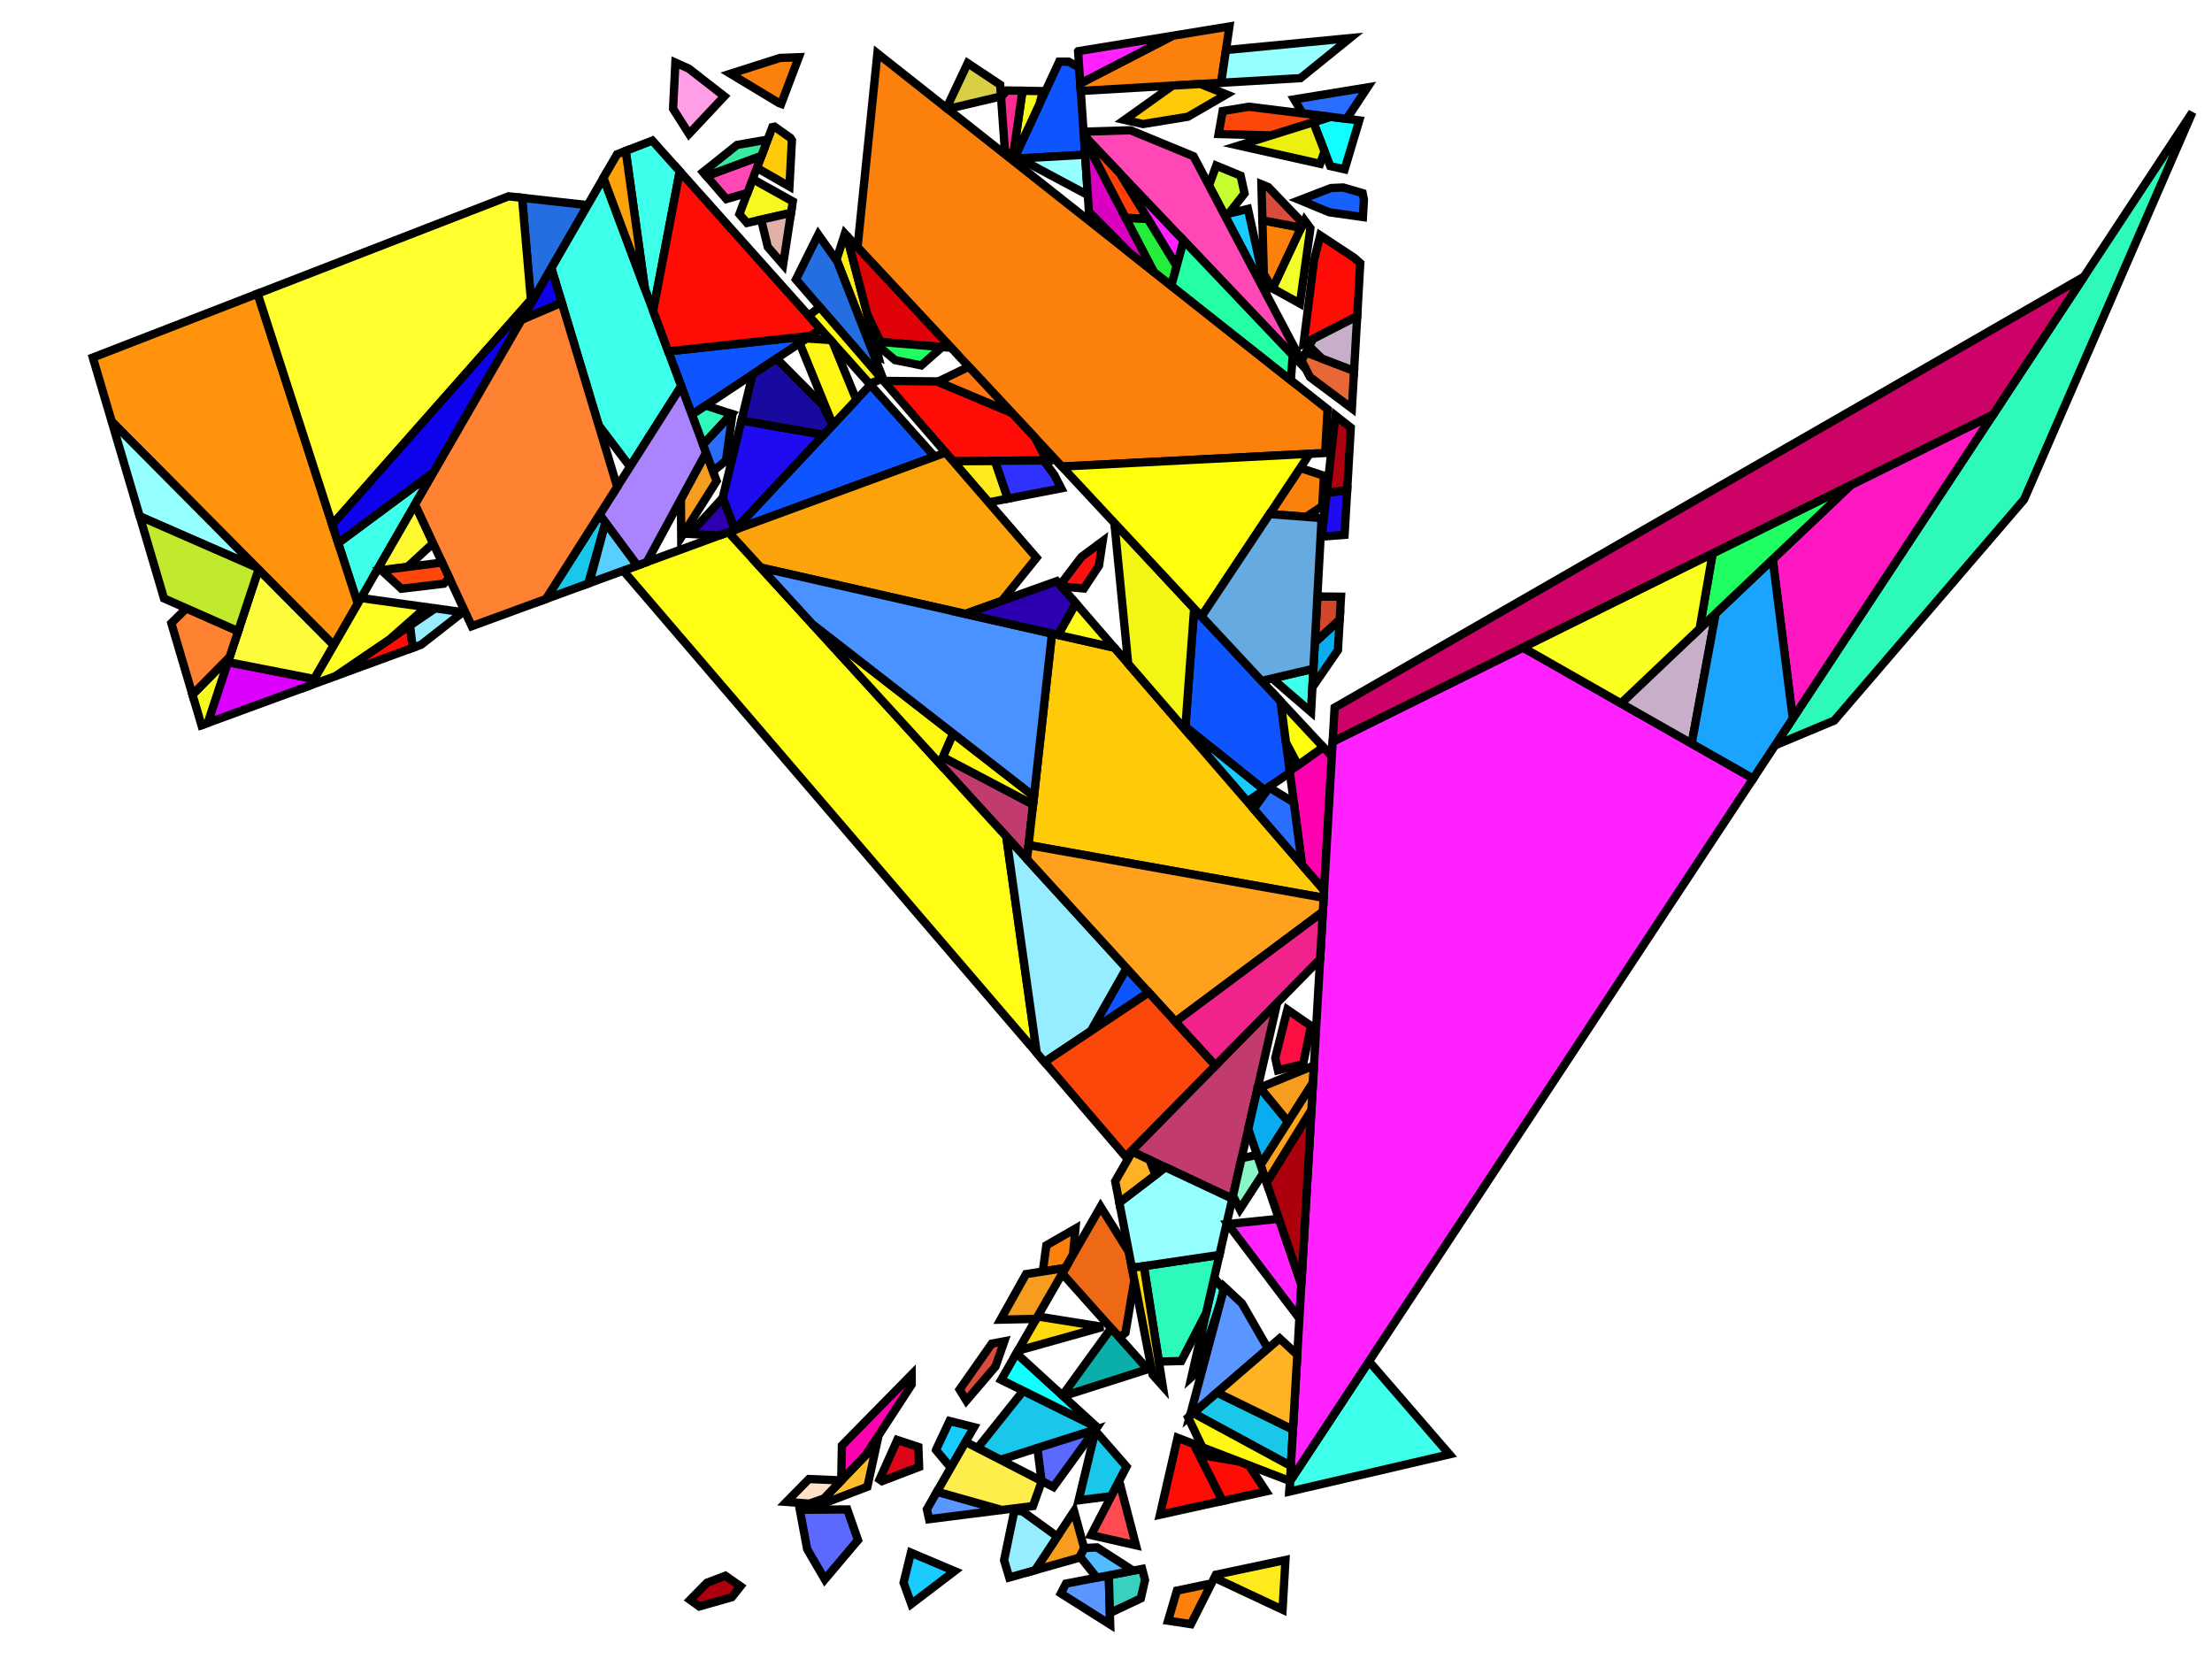 <?xml version="1.0" encoding="iso-8859-1" standalone="no"?>
<!DOCTYPE svg PUBLIC "-//W3C//DTD SVG 1.0//EN" "http://www.w3.org/TR/2001/REC-SVG-20010904/DTD/svg10.dtd">
<svg xmlns="http://www.w3.org/2000/svg" width="800" height="600">
<path style="fill:rgb(0, 0, 0);fill-opacity:0.0;fill-rule:evenodd;stroke:rgb(0, 0, 0);stroke-width:0.0;" d="M 0, 600 L 800, 600 L 800, 0 L 0, 0 z "/>
<path style="fill:rgb(14, 85, 255);fill-opacity:1.0;fill-rule:evenodd;stroke:rgb(0, 0, 0);stroke-width:3.0;" d="M 463.13, 253.616 L 466.511, 279.439 L 457.226, 285.712 L 428.729, 262.797 L 431.882, 220.081 z "/>
<path style="fill:rgb(14, 85, 255);fill-opacity:1.0;fill-rule:evenodd;stroke:rgb(0, 0, 0);stroke-width:3.0;" d="M 250.224, 149.973 L 241.669, 127.063 L 293.174, 121.473 z "/>
<path style="fill:rgb(14, 85, 255);fill-opacity:1.0;fill-rule:evenodd;stroke:rgb(0, 0, 0);stroke-width:3.0;" d="M 415.442, 358.93 L 394.505, 372.915 L 407.412, 350.138 z "/>
<path style="fill:rgb(14, 85, 255);fill-opacity:1.0;fill-rule:evenodd;stroke:rgb(0, 0, 0);stroke-width:3.0;" d="M 386.471, 22.307 L 390.301, 24.419 L 392.435, 55.965 L 368.638, 57.307 L 367.16, 56.518 L 383.082, 22.296 z "/>
<path style="fill:rgb(14, 85, 255);fill-opacity:1.0;fill-rule:evenodd;stroke:rgb(0, 0, 0);stroke-width:3.0;" d="M 337.999, 165.136 L 265.769, 191.604 L 265.751, 191.558 L 314.794, 139.156 z "/>
<path style="fill:rgb(255, 189, 44);fill-opacity:1.0;fill-rule:evenodd;stroke:rgb(0, 0, 0);stroke-width:3.0;" d="M 313.701, 537.697 L 296.932, 544.115 L 295.988, 544.045 L 317.116, 522.076 z "/>
<path style="fill:rgb(255, 234, 28);fill-opacity:1.0;fill-rule:evenodd;stroke:rgb(0, 0, 0);stroke-width:3.0;" d="M 306.225, 85.231 L 317.715, 129.1 L 316.023, 128.389 L 302.55, 93.881 L 305.553, 84.509 z "/>
<path style="fill:rgb(255, 234, 28);fill-opacity:1.0;fill-rule:evenodd;stroke:rgb(0, 0, 0);stroke-width:3.0;" d="M 364.507, 180.334 L 357.548, 181.68 L 344.642, 166.755 L 359.836, 166.653 z "/>
<path style="fill:rgb(255, 234, 28);fill-opacity:1.0;fill-rule:evenodd;stroke:rgb(0, 0, 0);stroke-width:3.0;" d="M 463.86, 582.167 L 439.2, 570.602 L 439.75, 569.513 L 464.897, 564.198 z "/>
<path style="fill:rgb(36, 110, 226);fill-opacity:1.0;fill-rule:evenodd;stroke:rgb(0, 0, 0);stroke-width:3.0;" d="M 212.543, 74.185 L 194.234, 105.922 L 192.012, 108.436 L 188.813, 71.541 z "/>
<path style="fill:rgb(36, 110, 226);fill-opacity:1.0;fill-rule:evenodd;stroke:rgb(0, 0, 0);stroke-width:3.0;" d="M 302.789, 94.496 L 319.773, 137.994 L 287.861, 101.087 L 295.939, 84.845 z "/>
<path style="fill:rgb(25, 204, 255);fill-opacity:1.0;fill-rule:evenodd;stroke:rgb(0, 0, 0);stroke-width:3.0;" d="M 458.164, 106.755 L 442.809, 77.644 L 451.327, 75.546 z "/>
<path style="fill:rgb(25, 204, 255);fill-opacity:1.0;fill-rule:evenodd;stroke:rgb(0, 0, 0);stroke-width:3.0;" d="M 438.76, 270.864 L 457.226, 285.712 L 451.088, 289.86 L 433.965, 270.057 z "/>
<path style="fill:rgb(25, 204, 255);fill-opacity:1.0;fill-rule:evenodd;stroke:rgb(0, 0, 0);stroke-width:3.0;" d="M 345.224, 568.205 L 329.587, 580.108 L 326.798, 572.408 L 329.455, 561.542 z "/>
<path style="fill:rgb(25, 204, 255);fill-opacity:1.0;fill-rule:evenodd;stroke:rgb(0, 0, 0);stroke-width:3.0;" d="M 352.273, 516.151 L 343.864, 530.797 L 338.528, 524.44 L 338.571, 524.263 L 343.424, 513.928 z "/>
<path style="fill:rgb(194, 59, 110);fill-opacity:1.0;fill-rule:evenodd;stroke:rgb(0, 0, 0);stroke-width:3.0;" d="M 373.623, 290.964 L 371.434, 310.745 L 339.947, 276.268 L 341.022, 273.811 z "/>
<path style="fill:rgb(194, 59, 110);fill-opacity:1.0;fill-rule:evenodd;stroke:rgb(0, 0, 0);stroke-width:3.0;" d="M 445.677, 433.539 L 409.471, 416.519 L 410.205, 415.241 L 461.904, 362.653 z "/>
<path style="fill:rgb(197, 255, 47);fill-opacity:1.0;fill-rule:evenodd;stroke:rgb(0, 0, 0);stroke-width:3.0;" d="M 448.697, 63.541 L 450.103, 69.959 L 444.393, 77.254 L 442.809, 77.644 L 437.243, 67.091 L 439.867, 59.899 z "/>
<path style="fill:rgb(255, 157, 231);fill-opacity:1.0;fill-rule:evenodd;stroke:rgb(0, 0, 0);stroke-width:3.0;" d="M 249.11, 24.812 L 261.959, 34.816 L 249.195, 48.416 L 243.427, 39.336 L 244.262, 22.643 z "/>
<path style="fill:rgb(252, 128, 12);fill-opacity:1.0;fill-rule:evenodd;stroke:rgb(0, 0, 0);stroke-width:3.0;" d="M 470.588, 82.355 L 460.28, 104.319 L 460.169, 104.258 L 457.078, 99.12 L 456.556, 79.662 z "/>
<path style="fill:rgb(252, 128, 12);fill-opacity:1.0;fill-rule:evenodd;stroke:rgb(0, 0, 0);stroke-width:3.0;" d="M 388.075, 453.789 L 385.331, 458.568 L 377.138, 459.85 L 378.425, 450.393 L 388.947, 444.337 z "/>
<path style="fill:rgb(252, 128, 12);fill-opacity:1.0;fill-rule:evenodd;stroke:rgb(0, 0, 0);stroke-width:3.0;" d="M 441.645, 29.936 L 390.875, 32.901 L 390.691, 30.188 L 424.133, 12.928 L 444.634, 9.578 z "/>
<path style="fill:rgb(252, 128, 12);fill-opacity:1.0;fill-rule:evenodd;stroke:rgb(0, 0, 0);stroke-width:3.0;" d="M 480.128, 148.027 L 479.266, 163.831 L 384.039, 168.738 L 310.138, 89.43 L 317.321, 19.324 z "/>
<path style="fill:rgb(252, 128, 12);fill-opacity:1.0;fill-rule:evenodd;stroke:rgb(0, 0, 0);stroke-width:3.0;" d="M 282.509, 37.569 L 281.812, 37.32 L 264.162, 26.669 L 282.049, 20.965 L 288.9, 20.697 z "/>
<path style="fill:rgb(252, 128, 12);fill-opacity:1.0;fill-rule:evenodd;stroke:rgb(0, 0, 0);stroke-width:3.0;" d="M 478.818, 172.061 L 478.218, 183.074 L 472.343, 186.934 L 459.156, 185.926 L 470.249, 169.248 z "/>
<path style="fill:rgb(252, 128, 12);fill-opacity:1.0;fill-rule:evenodd;stroke:rgb(0, 0, 0);stroke-width:3.0;" d="M 430.711, 587.397 L 422.45, 586.149 L 425.654, 575.273 L 438.169, 572.641 z "/>
<path style="fill:rgb(62, 255, 234);fill-opacity:1.0;fill-rule:evenodd;stroke:rgb(0, 0, 0);stroke-width:3.0;" d="M 245.842, 61.958 L 236.214, 112.453 L 233.254, 104.525 L 226.302, 54.578 L 235.92, 50.849 z "/>
<path style="fill:rgb(62, 255, 234);fill-opacity:1.0;fill-rule:evenodd;stroke:rgb(0, 0, 0);stroke-width:3.0;" d="M 442.577, 466.414 L 441.3, 471.189 L 433.124, 496.06 L 430.912, 498.038 L 439.14, 462.096 z "/>
<path style="fill:rgb(62, 255, 234);fill-opacity:1.0;fill-rule:evenodd;stroke:rgb(0, 0, 0);stroke-width:3.0;" d="M 129.39, 218.325 L 122.304, 196.392 L 156.821, 170.776 z "/>
<path style="fill:rgb(62, 255, 234);fill-opacity:1.0;fill-rule:evenodd;stroke:rgb(0, 0, 0);stroke-width:3.0;" d="M 246.376, 139.669 L 227.863, 168.79 L 216.501, 153.753 L 199.404, 96.961 L 218.238, 64.312 z "/>
<path style="fill:rgb(62, 255, 234);fill-opacity:1.0;fill-rule:evenodd;stroke:rgb(0, 0, 0);stroke-width:3.0;" d="M 524.201, 525.972 L 466.324, 539.457 L 466.541, 535.695 L 495.123, 492.337 z "/>
<path style="fill:rgb(62, 255, 234);fill-opacity:1.0;fill-rule:evenodd;stroke:rgb(0, 0, 0);stroke-width:3.0;" d="M 474.161, 257.512 L 460.087, 245.365 L 475.013, 241.874 z "/>
<path style="fill:rgb(25, 199, 234);fill-opacity:1.0;fill-rule:evenodd;stroke:rgb(0, 0, 0);stroke-width:3.0;" d="M 407.435, 530.429 L 401.905, 541.104 L 390.103, 542.596 L 396.156, 517.488 z "/>
<path style="fill:rgb(25, 199, 234);fill-opacity:1.0;fill-rule:evenodd;stroke:rgb(0, 0, 0);stroke-width:3.0;" d="M 467.618, 517.033 L 466.858, 530.209 L 431.526, 511.064 L 440.152, 503.623 z "/>
<path style="fill:rgb(25, 199, 234);fill-opacity:1.0;fill-rule:evenodd;stroke:rgb(0, 0, 0);stroke-width:3.0;" d="M 396.676, 516.172 L 396.003, 517.1 L 361.814, 527.953 L 353.551, 523.705 L 370.075, 503.003 z "/>
<path style="fill:rgb(25, 199, 234);fill-opacity:1.0;fill-rule:evenodd;stroke:rgb(0, 0, 0);stroke-width:3.0;" d="M 218.955, 188.992 L 212.729, 211.04 L 197.442, 216.641 L 216.837, 186.133 z "/>
<path style="fill:rgb(255, 202, 7);fill-opacity:1.0;fill-rule:evenodd;stroke:rgb(0, 0, 0);stroke-width:3.0;" d="M 402.996, 234.241 L 478.871, 321.991 L 478.715, 324.701 L 371.998, 305.648 L 380.463, 229.137 z "/>
<path style="fill:rgb(255, 202, 7);fill-opacity:1.0;fill-rule:evenodd;stroke:rgb(0, 0, 0);stroke-width:3.0;" d="M 285.843, 49.862 L 286.401, 50.73 L 285.511, 67.464 L 273.74, 60.721 L 279.318, 45.995 L 280.149, 45.83 z "/>
<path style="fill:rgb(255, 202, 7);fill-opacity:1.0;fill-rule:evenodd;stroke:rgb(0, 0, 0);stroke-width:3.0;" d="M 443.544, 34.138 L 429.631, 42.211 L 413.396, 44.861 L 406.696, 43.357 L 424.078, 30.962 L 434.163, 30.373 z "/>
<path style="fill:rgb(255, 249, 47);fill-opacity:1.0;fill-rule:evenodd;stroke:rgb(0, 0, 0);stroke-width:3.0;" d="M 156.643, 196.474 L 147.375, 205.034 L 136.244, 206.444 L 150.1, 182.426 z "/>
<path style="fill:rgb(255, 217, 12);fill-opacity:1.0;fill-rule:evenodd;stroke:rgb(0, 0, 0);stroke-width:3.0;" d="M 398.883, 479.883 L 368.143, 488.506 L 375.26, 476.11 z "/>
<path style="fill:rgb(17, 255, 255);fill-opacity:1.0;fill-rule:evenodd;stroke:rgb(0, 0, 0);stroke-width:3.0;" d="M 491.603, 43.545 L 486.316, 61.24 L 481.101, 60.069 L 474.971, 44.208 L 481.207, 42.257 z "/>
<path style="fill:rgb(17, 255, 255);fill-opacity:1.0;fill-rule:evenodd;stroke:rgb(0, 0, 0);stroke-width:3.0;" d="M 396.712, 516.123 L 396.676, 516.172 L 362.09, 499.05 L 367.593, 489.464 z "/>
<path style="fill:rgb(89, 150, 255);fill-opacity:1.0;fill-rule:evenodd;stroke:rgb(0, 0, 0);stroke-width:3.0;" d="M 362.333, 546.105 L 336.017, 549.431 L 335.22, 545.854 L 338.871, 539.495 z "/>
<path style="fill:rgb(89, 150, 255);fill-opacity:1.0;fill-rule:evenodd;stroke:rgb(0, 0, 0);stroke-width:3.0;" d="M 401.523, 587.544 L 383.686, 576.275 L 385.521, 572.733 L 401.015, 569.742 z "/>
<path style="fill:rgb(89, 150, 255);fill-opacity:1.0;fill-rule:evenodd;stroke:rgb(0, 0, 0);stroke-width:3.0;" d="M 449.145, 471.346 L 458.573, 487.731 L 430.363, 512.067 L 442.83, 465.47 z "/>
<path style="fill:rgb(45, 249, 187);fill-opacity:1.0;fill-rule:evenodd;stroke:rgb(0, 0, 0);stroke-width:3.0;" d="M 264.573, 149.701 L 254.27, 160.81 L 250.224, 149.973 L 255.23, 146.651 z "/>
<path style="fill:rgb(45, 249, 187);fill-opacity:1.0;fill-rule:evenodd;stroke:rgb(0, 0, 0);stroke-width:3.0;" d="M 436.215, 474.87 L 427.22, 492.235 L 419.121, 492.434 L 413.669, 457.905 L 441.025, 453.862 z "/>
<path style="fill:rgb(45, 249, 187);fill-opacity:1.0;fill-rule:evenodd;stroke:rgb(0, 0, 0);stroke-width:3.0;" d="M 732.02, 180.674 L 663.378, 260.604 L 641.979, 269.561 L 792.918, 40.591 z "/>
<path style="fill:rgb(92, 105, 255);fill-opacity:1.0;fill-rule:evenodd;stroke:rgb(0, 0, 0);stroke-width:3.0;" d="M 380.973, 537.803 L 376.69, 535.601 L 375.185, 523.708 L 396.003, 517.1 z "/>
<path style="fill:rgb(92, 105, 255);fill-opacity:1.0;fill-rule:evenodd;stroke:rgb(0, 0, 0);stroke-width:3.0;" d="M 310.309, 557.005 L 298.308, 571.206 L 291.93, 560.295 L 289.256, 546.033 L 306.432, 545.916 z "/>
<path style="fill:rgb(255, 117, 16);fill-opacity:1.0;fill-rule:evenodd;stroke:rgb(0, 0, 0);stroke-width:3.0;" d="M 366.01, 149.39 L 339.087, 138.079 L 350.395, 132.633 z "/>
<path style="fill:rgb(255, 148, 12);fill-opacity:1.0;fill-rule:evenodd;stroke:rgb(0, 0, 0);stroke-width:3.0;" d="M 129.39, 218.325 L 120.701, 233.387 L 40.413, 152.471 L 33.569, 129.314 L 93.165, 106.205 z "/>
<path style="fill:rgb(255, 12, 7);fill-opacity:1.0;fill-rule:evenodd;stroke:rgb(0, 0, 0);stroke-width:3.0;" d="M 431.752, 522.244 L 442.16, 542.835 L 419.516, 547.817 L 425.888, 519.985 z "/>
<path style="fill:rgb(255, 12, 7);fill-opacity:1.0;fill-rule:evenodd;stroke:rgb(0, 0, 0);stroke-width:3.0;" d="M 149.274, 234.292 L 121.329, 244.532 L 148.299, 226.211 z "/>
<path style="fill:rgb(255, 12, 7);fill-opacity:1.0;fill-rule:evenodd;stroke:rgb(0, 0, 0);stroke-width:3.0;" d="M 448.348, 528.638 L 451.659, 529.914 L 457.905, 539.371 L 442.16, 542.835 L 433.702, 526.104 z "/>
<path style="fill:rgb(255, 12, 7);fill-opacity:1.0;fill-rule:evenodd;stroke:rgb(0, 0, 0);stroke-width:3.0;" d="M 338.754, 137.939 L 366.01, 149.39 L 374.331, 158.319 L 378.583, 166.527 L 344.642, 166.755 L 319.773, 137.994 L 319.682, 137.759 z "/>
<path style="fill:rgb(255, 12, 7);fill-opacity:1.0;fill-rule:evenodd;stroke:rgb(0, 0, 0);stroke-width:3.0;" d="M 296.832, 119.046 L 293.174, 121.473 L 241.669, 127.063 L 236.214, 112.453 L 245.842, 61.958 z "/>
<path style="fill:rgb(255, 12, 7);fill-opacity:1.0;fill-rule:evenodd;stroke:rgb(0, 0, 0);stroke-width:3.0;" d="M 489.786, 93.249 L 491.958, 95.168 L 490.849, 114.392 L 471.441, 124.337 L 475.263, 94.067 L 477.467, 85.125 z "/>
<path style="fill:rgb(237, 105, 21);fill-opacity:1.0;fill-rule:evenodd;stroke:rgb(0, 0, 0);stroke-width:3.0;" d="M 408.275, 452.811 L 410.255, 463.035 L 407.047, 481.973 L 404.9, 483.786 L 384.178, 460.576 L 398.046, 436.421 z "/>
<path style="fill:rgb(252, 163, 12);fill-opacity:1.0;fill-rule:evenodd;stroke:rgb(0, 0, 0);stroke-width:3.0;" d="M 374.87, 201.714 L 362.326, 217.306 L 349.127, 222.039 L 275.107, 205.273 L 263.412, 192.467 L 341.981, 163.677 z "/>
<path style="fill:rgb(252, 163, 12);fill-opacity:1.0;fill-rule:evenodd;stroke:rgb(0, 0, 0);stroke-width:3.0;" d="M 233.254, 104.525 L 218.238, 64.312 L 223.149, 55.801 L 226.302, 54.578 z "/>
<path style="fill:rgb(255, 252, 21);fill-opacity:1.0;fill-rule:evenodd;stroke:rgb(0, 0, 0);stroke-width:3.0;" d="M 363.934, 302.533 L 374.942, 380.795 L 225.417, 206.39 L 263.412, 192.467 z "/>
<path style="fill:rgb(243, 246, 21);fill-opacity:1.0;fill-rule:evenodd;stroke:rgb(0, 0, 0);stroke-width:3.0;" d="M 431.882, 220.081 L 428.647, 263.906 L 408.024, 240.056 L 403.025, 189.113 z "/>
<path style="fill:rgb(255, 74, 82);fill-opacity:1.0;fill-rule:evenodd;stroke:rgb(0, 0, 0);stroke-width:3.0;" d="M 410.841, 558.882 L 394.608, 555.191 L 404.763, 535.587 z "/>
<path style="fill:rgb(150, 255, 255);fill-opacity:1.0;fill-rule:evenodd;stroke:rgb(0, 0, 0);stroke-width:3.0;" d="M 470.334, 28.261 L 441.645, 29.936 L 443.382, 18.104 L 488.229, 13.793 z "/>
<path style="fill:rgb(150, 255, 255);fill-opacity:1.0;fill-rule:evenodd;stroke:rgb(0, 0, 0);stroke-width:3.0;" d="M 393.422, 70.55 L 368.638, 57.307 L 392.435, 55.965 z "/>
<path style="fill:rgb(150, 255, 255);fill-opacity:1.0;fill-rule:evenodd;stroke:rgb(0, 0, 0);stroke-width:3.0;" d="M 92.723, 205.19 L 50.542, 186.742 L 40.413, 152.471 z "/>
<path style="fill:rgb(150, 255, 255);fill-opacity:1.0;fill-rule:evenodd;stroke:rgb(0, 0, 0);stroke-width:3.0;" d="M 445.677, 433.539 L 441.025, 453.862 L 409.384, 458.538 L 404.809, 434.916 L 421.506, 422.176 z "/>
<path style="fill:rgb(246, 157, 31);fill-opacity:1.0;fill-rule:evenodd;stroke:rgb(0, 0, 0);stroke-width:3.0;" d="M 392.121, 559.992 L 390.385, 563.344 L 374.359, 567.876 L 388.459, 546.529 z "/>
<path style="fill:rgb(246, 157, 31);fill-opacity:1.0;fill-rule:evenodd;stroke:rgb(0, 0, 0);stroke-width:3.0;" d="M 474.856, 391.581 L 465.829, 405.76 L 455.623, 393.364 L 475.215, 385.363 z "/>
<path style="fill:rgb(246, 157, 31);fill-opacity:1.0;fill-rule:evenodd;stroke:rgb(0, 0, 0);stroke-width:3.0;" d="M 259.18, 173.959 L 246.378, 194.29 L 246.255, 180.517 L 255.358, 163.723 z "/>
<path style="fill:rgb(246, 157, 31);fill-opacity:1.0;fill-rule:evenodd;stroke:rgb(0, 0, 0);stroke-width:3.0;" d="M 374.747, 477.003 L 361.852, 477.271 L 371.074, 460.799 L 385.331, 458.568 z "/>
<path style="fill:rgb(255, 0, 175);fill-opacity:1.0;fill-rule:evenodd;stroke:rgb(0, 0, 0);stroke-width:3.0;" d="M 329.74, 500.714 L 313.111, 526.241 L 304.244, 535.46 L 304.493, 522.769 L 329.712, 497.117 z "/>
<path style="fill:rgb(255, 0, 175);fill-opacity:1.0;fill-rule:evenodd;stroke:rgb(0, 0, 0);stroke-width:3.0;" d="M 481.668, 273.51 L 478.871, 321.991 L 470.872, 312.74 L 466.437, 278.867 L 478.583, 270.2 z "/>
<path style="fill:rgb(255, 255, 11);fill-opacity:1.0;fill-rule:evenodd;stroke:rgb(0, 0, 0);stroke-width:3.0;" d="M 434.542, 222.936 L 384.039, 168.738 L 473.659, 164.12 z "/>
<path style="fill:rgb(255, 255, 11);fill-opacity:1.0;fill-rule:evenodd;stroke:rgb(0, 0, 0);stroke-width:3.0;" d="M 478.583, 270.2 L 469.429, 276.732 L 465.08, 268.506 L 463.13, 253.616 z "/>
<path style="fill:rgb(10, 172, 240);fill-opacity:1.0;fill-rule:evenodd;stroke:rgb(0, 0, 0);stroke-width:3.0;" d="M 465.829, 405.76 L 455.899, 421.358 L 451.451, 408.318 L 454.797, 393.701 L 455.623, 393.364 z "/>
<path style="fill:rgb(10, 172, 240);fill-opacity:1.0;fill-rule:evenodd;stroke:rgb(0, 0, 0);stroke-width:3.0;" d="M 483.883, 235.131 L 474.65, 248.55 L 475.534, 232.317 L 484.52, 224.077 z "/>
<path style="fill:rgb(217, 0, 194);fill-opacity:1.0;fill-rule:evenodd;stroke:rgb(0, 0, 0);stroke-width:3.0;" d="M 417.341, 98.392 L 408.44, 91.356 L 393.83, 76.578 L 392.217, 52.736 L 392.57, 50.911 z "/>
<path style="fill:rgb(223, 2, 9);fill-opacity:1.0;fill-rule:evenodd;stroke:rgb(0, 0, 0);stroke-width:3.0;" d="M 344.028, 125.8 L 318.451, 123.665 L 313.736, 113.907 L 306.225, 85.231 z "/>
<path style="fill:rgb(170, 132, 255);fill-opacity:1.0;fill-rule:evenodd;stroke:rgb(0, 0, 0);stroke-width:3.0;" d="M 255.358, 163.723 L 233.919, 203.275 L 230.477, 204.536 L 216.837, 186.133 L 246.376, 139.669 z "/>
<path style="fill:rgb(246, 249, 30);fill-opacity:1.0;fill-rule:evenodd;stroke:rgb(0, 0, 0);stroke-width:3.0;" d="M 377.229, 32.952 L 375.977, 37.568 L 367.16, 56.518 L 366.43, 56.128 L 369.793, 32.828 z "/>
<path style="fill:rgb(246, 249, 30);fill-opacity:1.0;fill-rule:evenodd;stroke:rgb(0, 0, 0);stroke-width:3.0;" d="M 75.196, 261.437 L 72.871, 262.289 L 69.6, 251.222 L 83.076, 237.545 z "/>
<path style="fill:rgb(246, 249, 30);fill-opacity:1.0;fill-rule:evenodd;stroke:rgb(0, 0, 0);stroke-width:3.0;" d="M 286.72, 72.847 L 286.087, 76.983 L 270.161, 80.617 L 267.41, 77.435 L 272.206, 64.771 z "/>
<path style="fill:rgb(255, 33, 255);fill-opacity:1.0;fill-rule:evenodd;stroke:rgb(0, 0, 0);stroke-width:3.0;" d="M 428.086, 86.969 L 425.555, 96.257 L 405.039, 62.714 z "/>
<path style="fill:rgb(255, 33, 255);fill-opacity:1.0;fill-rule:evenodd;stroke:rgb(0, 0, 0);stroke-width:3.0;" d="M 390.691, 30.188 L 389.903, 18.54 L 389.922, 18.516 L 424.133, 12.928 z "/>
<path style="fill:rgb(255, 33, 255);fill-opacity:1.0;fill-rule:evenodd;stroke:rgb(0, 0, 0);stroke-width:3.0;" d="M 470.644, 464.586 L 469.938, 476.826 L 444.071, 442.695 L 462.53, 440.798 z "/>
<path style="fill:rgb(255, 33, 255);fill-opacity:1.0;fill-rule:evenodd;stroke:rgb(0, 0, 0);stroke-width:3.0;" d="M 634.056, 281.581 L 466.541, 535.695 L 481.972, 268.25 L 550.777, 234.19 z "/>
<path style="fill:rgb(243, 255, 40);fill-opacity:1.0;fill-rule:evenodd;stroke:rgb(0, 0, 0);stroke-width:3.0;" d="M 473.93, 82.55 L 470.135, 109.789 L 460.28, 104.319 L 471.833, 79.701 z "/>
<path style="fill:rgb(255, 249, 18);fill-opacity:1.0;fill-rule:evenodd;stroke:rgb(0, 0, 0);stroke-width:3.0;" d="M 318.037, 135.985 L 318.701, 137.159 L 314.446, 138.766 L 292.456, 114.146 L 296.47, 111.044 z "/>
<path style="fill:rgb(255, 249, 18);fill-opacity:1.0;fill-rule:evenodd;stroke:rgb(0, 0, 0);stroke-width:3.0;" d="M 344.74, 265.317 L 339.947, 276.268 L 293.798, 225.738 z "/>
<path style="fill:rgb(255, 249, 18);fill-opacity:1.0;fill-rule:evenodd;stroke:rgb(0, 0, 0);stroke-width:3.0;" d="M 373.95, 288.011 L 373.623, 290.964 L 341.022, 273.811 L 344.74, 265.317 z "/>
<path style="fill:rgb(255, 249, 18);fill-opacity:1.0;fill-rule:evenodd;stroke:rgb(0, 0, 0);stroke-width:3.0;" d="M 466.858, 530.209 L 466.544, 535.649 L 434.859, 523.442 L 429.7, 512.639 L 431.526, 511.064 z "/>
<path style="fill:rgb(255, 179, 36);fill-opacity:1.0;fill-rule:evenodd;stroke:rgb(0, 0, 0);stroke-width:3.0;" d="M 469.179, 489.985 L 467.618, 517.033 L 440.152, 503.623 L 462.819, 484.068 z "/>
<path style="fill:rgb(255, 179, 36);fill-opacity:1.0;fill-rule:evenodd;stroke:rgb(0, 0, 0);stroke-width:3.0;" d="M 415.771, 419.481 L 417.881, 424.942 L 404.809, 434.916 L 403.321, 427.231 L 409.471, 416.519 z "/>
<path style="fill:rgb(89, 207, 255);fill-opacity:1.0;fill-rule:evenodd;stroke:rgb(0, 0, 0);stroke-width:3.0;" d="M 230.477, 204.536 L 213.109, 210.9 L 218.983, 189.029 z "/>
<path style="fill:rgb(209, 71, 44);fill-opacity:1.0;fill-rule:evenodd;stroke:rgb(0, 0, 0);stroke-width:3.0;" d="M 484.998, 215.804 L 484.52, 224.077 L 475.534, 232.317 L 476.438, 215.739 z "/>
<path style="fill:rgb(9, 175, 168);fill-opacity:1.0;fill-rule:evenodd;stroke:rgb(0, 0, 0);stroke-width:3.0;" d="M 415.098, 495.209 L 387.288, 504.067 L 385.432, 503.029 L 400.835, 481.786 L 402.416, 481.005 z "/>
<path style="fill:rgb(150, 237, 255);fill-opacity:1.0;fill-rule:evenodd;stroke:rgb(0, 0, 0);stroke-width:3.0;" d="M 407.412, 350.138 L 394.505, 372.915 L 377.77, 384.094 L 374.942, 380.795 L 363.934, 302.533 z "/>
<path style="fill:rgb(150, 237, 255);fill-opacity:1.0;fill-rule:evenodd;stroke:rgb(0, 0, 0);stroke-width:3.0;" d="M 369.735, 546.552 L 382.39, 555.718 L 374.359, 567.876 L 365.006, 570.521 L 363.138, 564.274 L 366.857, 546.406 z "/>
<path style="fill:rgb(150, 237, 255);fill-opacity:1.0;fill-rule:evenodd;stroke:rgb(0, 0, 0);stroke-width:3.0;" d="M 167.352, 221.407 L 152.286, 233.188 L 149.274, 234.292 L 148.299, 226.211 L 157.408, 220.023 z "/>
<path style="fill:rgb(231, 103, 54);fill-opacity:1.0;fill-rule:evenodd;stroke:rgb(0, 0, 0);stroke-width:3.0;" d="M 489.711, 134.117 L 488.927, 147.703 L 473.808, 136.414 L 470.664, 130.455 L 472.273, 127.463 z "/>
<path style="fill:rgb(23, 98, 255);fill-opacity:1.0;fill-rule:evenodd;stroke:rgb(0, 0, 0);stroke-width:3.0;" d="M 492.813, 69.852 L 493.285, 72.16 L 492.92, 78.497 L 480.781, 76.777 L 470.06, 72.354 L 481.333, 68.013 L 485.773, 67.808 z "/>
<path style="fill:rgb(255, 255, 45);fill-opacity:1.0;fill-rule:evenodd;stroke:rgb(0, 0, 0);stroke-width:3.0;" d="M 188.813, 71.541 L 192.012, 108.436 L 120.155, 189.742 L 93.165, 106.205 L 183.952, 71 z "/>
<path style="fill:rgb(42, 110, 255);fill-opacity:1.0;fill-rule:evenodd;stroke:rgb(0, 0, 0);stroke-width:3.0;" d="M 467.92, 290.196 L 470.872, 312.74 L 453.398, 292.532 L 459.008, 284.789 z "/>
<path style="fill:rgb(42, 110, 255);fill-opacity:1.0;fill-rule:evenodd;stroke:rgb(0, 0, 0);stroke-width:3.0;" d="M 487.054, 42.981 L 471.093, 41.004 L 468.061, 35.938 L 494.558, 31.613 z "/>
<path style="fill:rgb(42, 110, 255);fill-opacity:1.0;fill-rule:evenodd;stroke:rgb(0, 0, 0);stroke-width:3.0;" d="M 264.898, 149.807 L 262.554, 166.607 L 257.857, 170.417 L 254.27, 160.81 L 264.573, 149.701 z "/>
<path style="fill:rgb(255, 72, 182);fill-opacity:1.0;fill-rule:evenodd;stroke:rgb(0, 0, 0);stroke-width:3.0;" d="M 270.312, 69.773 L 262.699, 71.987 L 255.515, 63.678 L 275.404, 56.328 z "/>
<path style="fill:rgb(255, 72, 182);fill-opacity:1.0;fill-rule:evenodd;stroke:rgb(0, 0, 0);stroke-width:3.0;" d="M 431.664, 56.515 L 472.232, 133.426 L 392.782, 49.815 L 393.212, 47.589 L 408.864, 47.109 z "/>
<path style="fill:rgb(220, 1, 255);fill-opacity:1.0;fill-rule:evenodd;stroke:rgb(0, 0, 0);stroke-width:3.0;" d="M 113.671, 245.573 L 112.38, 247.811 L 75.196, 261.437 L 82.445, 239.458 z "/>
<path style="fill:rgb(252, 252, 60);fill-opacity:1.0;fill-rule:evenodd;stroke:rgb(0, 0, 0);stroke-width:3.0;" d="M 120.701, 233.387 L 113.671, 245.573 L 82.445, 239.458 L 93.492, 205.965 z "/>
<path style="fill:rgb(252, 15, 67);fill-opacity:1.0;fill-rule:evenodd;stroke:rgb(0, 0, 0);stroke-width:3.0;" d="M 474.135, 371.038 L 471.297, 384.857 L 462.187, 387.082 L 461.212, 382.633 L 465.598, 365.159 z "/>
<path style="fill:rgb(255, 246, 19);fill-opacity:1.0;fill-rule:evenodd;stroke:rgb(0, 0, 0);stroke-width:3.0;" d="M 300.338, 122.971 L 301.265, 124.009 L 309.709, 144.589 L 301.229, 153.649 L 289.196, 124.113 L 291.764, 122.409 z "/>
<path style="fill:rgb(204, 2, 103);fill-opacity:1.0;fill-rule:evenodd;stroke:rgb(0, 0, 0);stroke-width:3.0;" d="M 720.768, 150.04 L 481.972, 268.25 L 482.684, 255.907 L 753.71, 100.068 z "/>
<path style="fill:rgb(249, 220, 9);fill-opacity:1.0;fill-rule:evenodd;stroke:rgb(0, 0, 0);stroke-width:3.0;" d="M 420.518, 501.28 L 416.871, 497.195 L 409.384, 458.538 L 413.669, 457.905 z "/>
<path style="fill:rgb(14, 2, 237);fill-opacity:1.0;fill-rule:evenodd;stroke:rgb(0, 0, 0);stroke-width:3.0;" d="M 203.168, 109.464 L 188.6, 115.689 L 199.404, 96.961 z "/>
<path style="fill:rgb(14, 2, 237);fill-opacity:1.0;fill-rule:evenodd;stroke:rgb(0, 0, 0);stroke-width:3.0;" d="M 156.821, 170.776 L 122.304, 196.392 L 120.155, 189.742 L 194.234, 105.922 z "/>
<path style="fill:rgb(172, 1, 13);fill-opacity:1.0;fill-rule:evenodd;stroke:rgb(0, 0, 0);stroke-width:3.0;" d="M 267.8, 573.699 L 264.676, 577.657 L 252.896, 580.994 L 249.588, 578.617 L 255.678, 572.423 L 262.328, 569.89 z "/>
<path style="fill:rgb(172, 1, 13);fill-opacity:1.0;fill-rule:evenodd;stroke:rgb(0, 0, 0);stroke-width:3.0;" d="M 470.644, 464.586 L 458.057, 427.686 L 474.288, 401.431 z "/>
<path style="fill:rgb(255, 161, 29);fill-opacity:1.0;fill-rule:evenodd;stroke:rgb(0, 0, 0);stroke-width:3.0;" d="M 478.715, 324.701 L 478.424, 329.742 L 425.105, 369.511 L 371.434, 310.745 L 371.998, 305.648 z "/>
<path style="fill:rgb(255, 161, 29);fill-opacity:1.0;fill-rule:evenodd;stroke:rgb(0, 0, 0);stroke-width:3.0;" d="M 474.288, 401.431 L 458.057, 427.686 L 455.899, 421.358 L 474.856, 391.581 z "/>
<path style="fill:rgb(255, 130, 50);fill-opacity:1.0;fill-rule:evenodd;stroke:rgb(0, 0, 0);stroke-width:3.0;" d="M 86.128, 228.291 L 83.076, 237.545 L 69.6, 251.222 L 61.959, 225.369 L 67.406, 220.008 z "/>
<path style="fill:rgb(255, 130, 50);fill-opacity:1.0;fill-rule:evenodd;stroke:rgb(0, 0, 0);stroke-width:3.0;" d="M 223.224, 176.086 L 197.442, 216.641 L 170.616, 226.471 L 150.1, 182.426 L 188.6, 115.689 L 203.168, 109.464 z "/>
<path style="fill:rgb(175, 0, 18);fill-opacity:1.0;fill-rule:evenodd;stroke:rgb(0, 0, 0);stroke-width:3.0;" d="M 488.525, 154.665 L 487.219, 177.305 L 479.806, 178.305 L 482.974, 150.277 z "/>
<path style="fill:rgb(102, 170, 226);fill-opacity:1.0;fill-rule:evenodd;stroke:rgb(0, 0, 0);stroke-width:3.0;" d="M 477.984, 187.365 L 475.013, 241.874 L 456.273, 246.257 L 434.542, 222.936 L 459.156, 185.926 z "/>
<path style="fill:rgb(74, 146, 255);fill-opacity:1.0;fill-rule:evenodd;stroke:rgb(0, 0, 0);stroke-width:3.0;" d="M 380.463, 229.137 L 373.95, 288.011 L 293.798, 225.738 L 275.107, 205.273 z "/>
<path style="fill:rgb(55, 234, 159);fill-opacity:1.0;fill-rule:evenodd;stroke:rgb(0, 0, 0);stroke-width:3.0;" d="M 275.404, 56.328 L 255.515, 63.678 L 254.273, 62.243 L 266.569, 52.423 L 277.622, 50.474 z "/>
<path style="fill:rgb(255, 71, 11);fill-opacity:1.0;fill-rule:evenodd;stroke:rgb(0, 0, 0);stroke-width:3.0;" d="M 162.501, 209.049 L 160.507, 211.101 L 145.183, 212.921 L 137.933, 206.23 L 159.891, 203.447 z "/>
<path style="fill:rgb(255, 237, 75);fill-opacity:1.0;fill-rule:evenodd;stroke:rgb(0, 0, 0);stroke-width:3.0;" d="M 376.803, 535.659 L 373.576, 544.684 L 362.333, 546.105 L 338.871, 539.495 L 349.215, 521.476 z "/>
<path style="fill:rgb(199, 175, 202);fill-opacity:1.0;fill-rule:evenodd;stroke:rgb(0, 0, 0);stroke-width:3.0;" d="M 611.818, 268.926 L 586.239, 254.37 L 620.504, 221.854 z "/>
<path style="fill:rgb(199, 175, 202);fill-opacity:1.0;fill-rule:evenodd;stroke:rgb(0, 0, 0);stroke-width:3.0;" d="M 489.711, 134.117 L 478.087, 129.681 L 473.479, 125.219 L 474.909, 122.56 L 490.849, 114.392 z "/>
<path style="fill:rgb(44, 0, 177);fill-opacity:1.0;fill-rule:evenodd;stroke:rgb(0, 0, 0);stroke-width:3.0;" d="M 389.122, 218.196 L 382.706, 229.645 L 349.127, 222.039 L 382.193, 210.182 z "/>
<path style="fill:rgb(44, 0, 177);fill-opacity:1.0;fill-rule:evenodd;stroke:rgb(0, 0, 0);stroke-width:3.0;" d="M 265.769, 191.604 L 260.082, 193.687 L 249.46, 193.107 L 261.435, 179.998 z "/>
<path style="fill:rgb(217, 75, 58);fill-opacity:1.0;fill-rule:evenodd;stroke:rgb(0, 0, 0);stroke-width:3.0;" d="M 458.68, 67.66 L 471.304, 80.828 L 470.588, 82.355 L 456.556, 79.662 L 456.206, 66.639 z "/>
<path style="fill:rgb(217, 75, 58);fill-opacity:1.0;fill-rule:evenodd;stroke:rgb(0, 0, 0);stroke-width:3.0;" d="M 360.045, 494.198 L 349.493, 506.546 L 347.046, 502.54 L 358.688, 485.947 L 363.234, 485.084 z "/>
<path style="fill:rgb(30, 11, 240);fill-opacity:1.0;fill-rule:evenodd;stroke:rgb(0, 0, 0);stroke-width:3.0;" d="M 297.848, 157.263 L 265.751, 191.558 L 261.406, 179.921 L 268.16, 152.049 z "/>
<path style="fill:rgb(30, 11, 240);fill-opacity:1.0;fill-rule:evenodd;stroke:rgb(0, 0, 0);stroke-width:3.0;" d="M 486.288, 193.432 L 478.024, 194.062 L 479.806, 178.305 L 487.219, 177.305 z "/>
<path style="fill:rgb(24, 9, 159);fill-opacity:1.0;fill-rule:evenodd;stroke:rgb(0, 0, 0);stroke-width:3.0;" d="M 297.411, 146.349 L 301.185, 153.697 L 297.848, 157.263 L 268.16, 152.049 L 272.195, 135.394 L 280.844, 129.655 z "/>
<path style="fill:rgb(255, 43, 144);fill-opacity:1.0;fill-rule:evenodd;stroke:rgb(0, 0, 0);stroke-width:3.0;" d="M 369.793, 32.828 L 366.43, 56.128 L 363.431, 54.526 L 362.039, 35.106 L 364.094, 32.733 z "/>
<path style="fill:rgb(252, 71, 10);fill-opacity:1.0;fill-rule:evenodd;stroke:rgb(0, 0, 0);stroke-width:3.0;" d="M 481.207, 42.257 L 459.679, 48.99 L 440.728, 48.476 L 442.197, 40.16 L 451.724, 38.605 z "/>
<path style="fill:rgb(252, 71, 10);fill-opacity:1.0;fill-rule:evenodd;stroke:rgb(0, 0, 0);stroke-width:3.0;" d="M 439.58, 385.36 L 407.144, 418.354 L 377.77, 384.094 L 415.442, 358.93 z "/>
<path style="fill:rgb(255, 23, 194);fill-opacity:1.0;fill-rule:evenodd;stroke:rgb(0, 0, 0);stroke-width:3.0;" d="M 648.382, 259.848 L 641.12, 202.29 L 669.367, 175.485 L 720.768, 150.04 z "/>
<path style="fill:rgb(255, 255, 36);fill-opacity:1.0;fill-rule:evenodd;stroke:rgb(0, 0, 0);stroke-width:3.0;" d="M 154.144, 219.569 L 140.924, 231.221 L 121.329, 244.532 L 112.38, 247.811 L 130.566, 216.287 z "/>
<path style="fill:rgb(255, 226, 197);fill-opacity:1.0;fill-rule:evenodd;stroke:rgb(0, 0, 0);stroke-width:3.0;" d="M 304.246, 535.401 L 304.244, 535.46 L 298.006, 541.946 L 292.718, 543.804 L 284.417, 543.19 L 292.553, 534.914 z "/>
<path style="fill:rgb(26, 163, 255);fill-opacity:1.0;fill-rule:evenodd;stroke:rgb(0, 0, 0);stroke-width:3.0;" d="M 648.382, 259.848 L 634.056, 281.581 L 611.818, 268.926 L 620.504, 221.854 L 641.12, 202.29 z "/>
<path style="fill:rgb(252, 17, 17);fill-opacity:1.0;fill-rule:evenodd;stroke:rgb(0, 0, 0);stroke-width:3.0;" d="M 397.459, 204.594 L 392.003, 212.848 L 383.843, 212.091 L 383.394, 211.571 L 391.124, 201.414 L 398.798, 195.728 z "/>
<path style="fill:rgb(220, 5, 25);fill-opacity:1.0;fill-rule:evenodd;stroke:rgb(0, 0, 0);stroke-width:3.0;" d="M 332.138, 523.315 L 332.406, 530.538 L 318.99, 535.673 L 318.108, 535.059 L 324.509, 520.791 z "/>
<path style="fill:rgb(37, 237, 60);fill-opacity:1.0;fill-rule:evenodd;stroke:rgb(0, 0, 0);stroke-width:3.0;" d="M 415.087, 79.142 L 425.555, 96.257 L 423.621, 103.357 L 417.341, 98.392 L 407.094, 78.751 z "/>
<path style="fill:rgb(255, 65, 7);fill-opacity:1.0;fill-rule:evenodd;stroke:rgb(0, 0, 0);stroke-width:3.0;" d="M 405.039, 62.714 L 415.087, 79.142 L 407.094, 78.751 L 392.57, 50.911 L 392.782, 49.815 z "/>
<path style="fill:rgb(37, 255, 163);fill-opacity:1.0;fill-rule:evenodd;stroke:rgb(0, 0, 0);stroke-width:3.0;" d="M 467.546, 128.495 L 466.834, 137.518 L 423.621, 103.357 L 428.086, 86.969 z "/>
<path style="fill:rgb(217, 207, 69);fill-opacity:1.0;fill-rule:evenodd;stroke:rgb(0, 0, 0);stroke-width:3.0;" d="M 361.719, 30.642 L 362.021, 34.862 L 342.745, 39.422 L 342.32, 39.087 L 349.974, 22.846 z "/>
<path style="fill:rgb(138, 246, 199);fill-opacity:1.0;fill-rule:evenodd;stroke:rgb(0, 0, 0);stroke-width:3.0;" d="M 456.896, 424.283 L 448.429, 437.326 L 445.918, 432.484 L 449.031, 418.887 L 454.644, 417.679 z "/>
<path style="fill:rgb(255, 252, 28);fill-opacity:1.0;fill-rule:evenodd;stroke:rgb(0, 0, 0);stroke-width:3.0;" d="M 402.996, 234.241 L 382.706, 229.645 L 389.122, 218.196 z "/>
<path style="fill:rgb(237, 240, 14);fill-opacity:1.0;fill-rule:evenodd;stroke:rgb(0, 0, 0);stroke-width:3.0;" d="M 479.038, 54.732 L 477.439, 59.246 L 448.018, 52.638 L 474.971, 44.208 z "/>
<path style="fill:rgb(31, 255, 98);fill-opacity:1.0;fill-rule:evenodd;stroke:rgb(0, 0, 0);stroke-width:3.0;" d="M 340.715, 125.523 L 333.205, 132.147 L 323.683, 130.22 L 316.396, 124.061 L 316.244, 123.481 z "/>
<path style="fill:rgb(31, 255, 98);fill-opacity:1.0;fill-rule:evenodd;stroke:rgb(0, 0, 0);stroke-width:3.0;" d="M 614.693, 227.369 L 619.379, 200.23 L 669.367, 175.485 z "/>
<path style="fill:rgb(249, 255, 30);fill-opacity:1.0;fill-rule:evenodd;stroke:rgb(0, 0, 0);stroke-width:3.0;" d="M 614.693, 227.369 L 586.239, 254.37 L 550.777, 234.19 L 619.379, 200.23 z "/>
<path style="fill:rgb(56, 209, 192);fill-opacity:1.0;fill-rule:evenodd;stroke:rgb(0, 0, 0);stroke-width:3.0;" d="M 414.113, 571.422 L 412.587, 578.087 L 401.404, 583.368 L 401.015, 569.742 L 413.067, 567.416 z "/>
<path style="fill:rgb(83, 187, 255);fill-opacity:1.0;fill-rule:evenodd;stroke:rgb(0, 0, 0);stroke-width:3.0;" d="M 409.817, 568.044 L 396.686, 570.578 L 390.589, 562.95 L 392.185, 559.869 L 396.745, 559.646 z "/>
<path style="fill:rgb(240, 35, 138);fill-opacity:1.0;fill-rule:evenodd;stroke:rgb(0, 0, 0);stroke-width:3.0;" d="M 477.437, 346.854 L 439.58, 385.36 L 425.105, 369.511 L 478.424, 329.742 z "/>
<path style="fill:rgb(47, 49, 255);fill-opacity:1.0;fill-rule:evenodd;stroke:rgb(0, 0, 0);stroke-width:3.0;" d="M 381.312, 171.795 L 383.803, 176.601 L 364.507, 180.334 L 359.836, 166.653 L 377.45, 166.534 z "/>
<path style="fill:rgb(223, 177, 168);fill-opacity:1.0;fill-rule:evenodd;stroke:rgb(0, 0, 0);stroke-width:3.0;" d="M 283.221, 95.721 L 277.674, 89.305 L 275.286, 79.448 L 286.087, 76.983 z "/>
<path style="fill:rgb(194, 234, 44);fill-opacity:1.0;fill-rule:evenodd;stroke:rgb(0, 0, 0);stroke-width:3.0;" d="M 92.723, 205.19 L 93.492, 205.965 L 86.128, 228.291 L 59.317, 216.429 L 50.542, 186.742 z "/>
</svg>